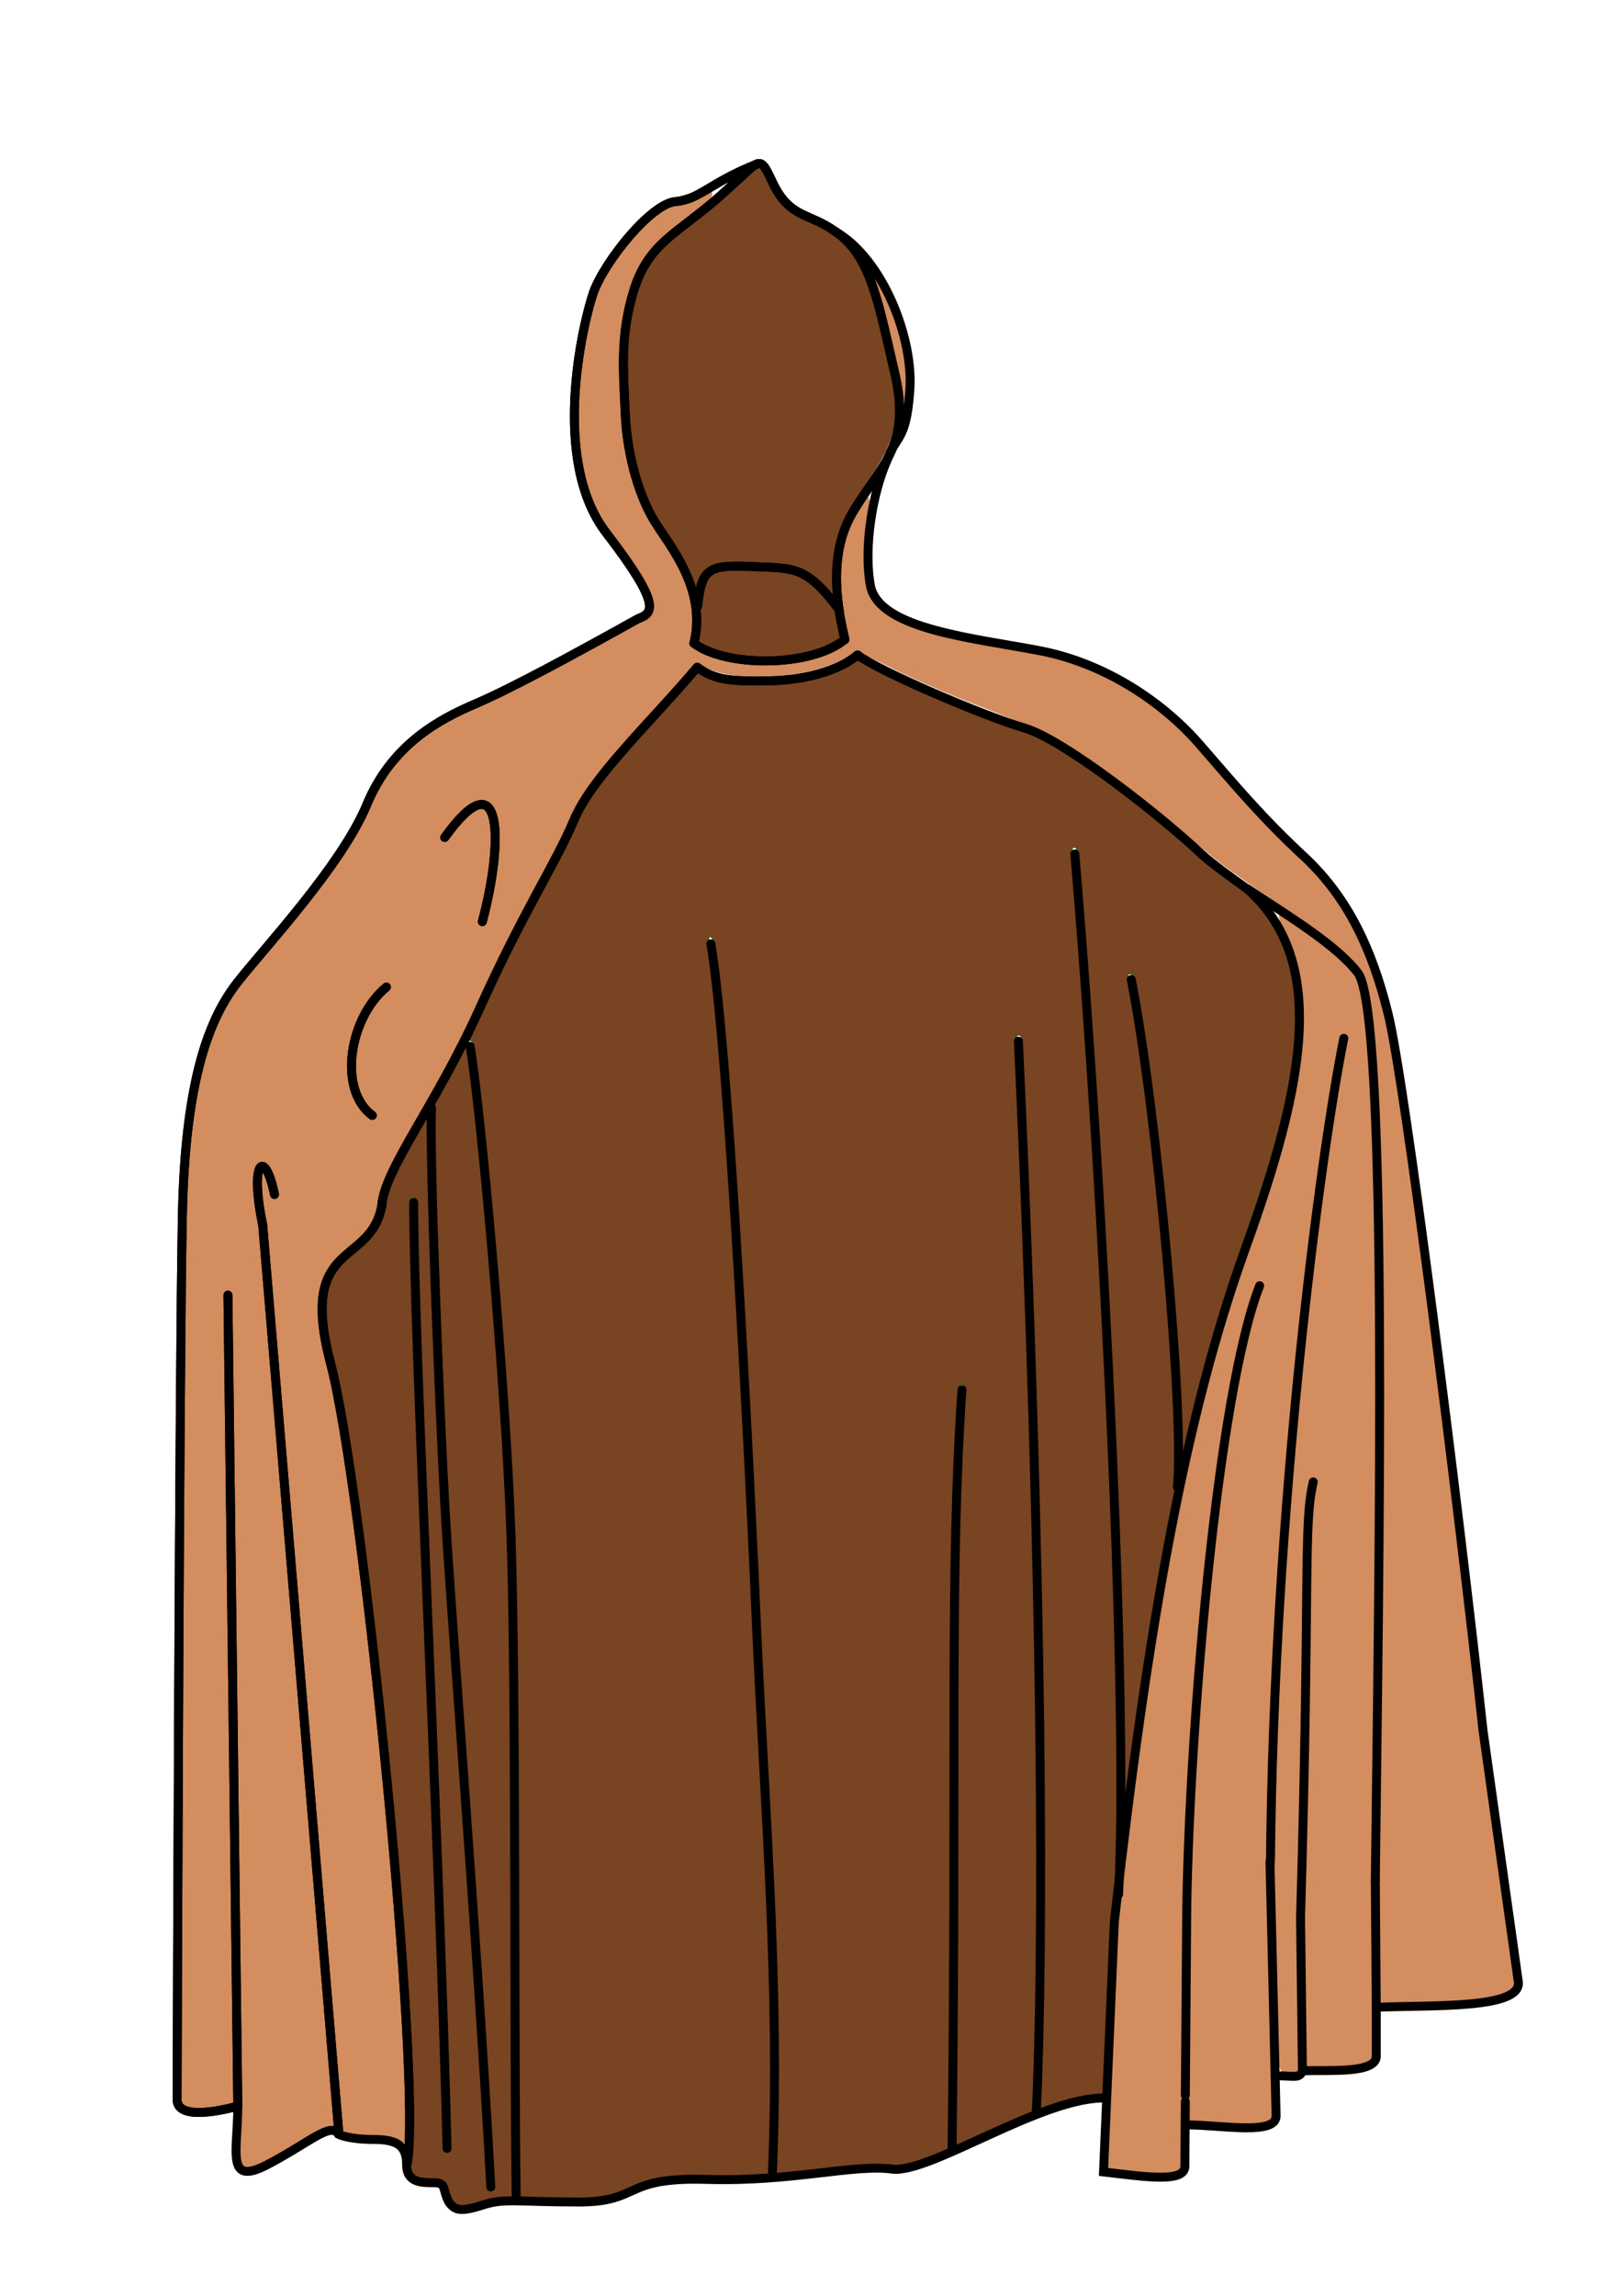 <?xml version="1.0" encoding="UTF-8" standalone="no"?>
<svg
   width="88mm"
   height="125mm"
   fill-rule="evenodd"
   viewBox="0 0 8.856 10.08"
   version="1.1"
   id="svg76"
   sodipodi:docname="cape.svg"
   inkscape:version="1.2.2 (732a01da63, 2022-12-09)"
   xmlns:inkscape="http://www.inkscape.org/namespaces/inkscape"
   xmlns:sodipodi="http://sodipodi.sourceforge.net/DTD/sodipodi-0.dtd"
   xmlns="http://www.w3.org/2000/svg"
   xmlns:svg="http://www.w3.org/2000/svg"
   xmlns:rdf="http://www.w3.org/1999/02/22-rdf-syntax-ns#"
   xmlns:cc="http://creativecommons.org/ns#"
   xmlns:dc="http://purl.org/dc/elements/1.1/">
  <defs
     id="defs80" />
  <sodipodi:namedview
     pagecolor="#ffffff"
     bordercolor="#666666"
     borderopacity="1"
     objecttolerance="10"
     gridtolerance="10"
     guidetolerance="10"
     inkscape:pageopacity="0"
     inkscape:pageshadow="2"
     inkscape:window-width="1920"
     inkscape:window-height="1017"
     id="namedview78"
     showgrid="false"
     units="mm"
     inkscape:zoom="1.2521683"
     inkscape:cx="338.61263"
     inkscape:cy="180.08761"
     inkscape:window-x="-8"
     inkscape:window-y="-8"
     inkscape:window-maximized="1"
     inkscape:current-layer="svg76"
     inkscape:showpageshadow="0"
     inkscape:pagecheckerboard="0"
     inkscape:deskcolor="#d1d1d1"
     inkscape:document-units="mm" />
  <path
     style="fill:#d38d5f;stroke:#d38d5f;stroke-width:0.049;stroke-linecap:square;stroke-linejoin:round;stroke-miterlimit:4;stroke-dasharray:none;stroke-opacity:1"
     d="m 1.336,10.605 c -7.105e-4,-0.003 -0.005,-0.308 -0.009,-0.678 C 1.294,7.253 1.273,5.81 1.266,5.803 1.226,5.763 1.224,6.037 1.249,8.045 c 0.016,1.218 0.024,2.219 0.019,2.224 -0.005,0.005 -0.066,0.011 -0.134,0.012 l -0.124,0.002 -0.005,-0.97 C 0.997,7.71 1.034,5.05 1.067,4.852 1.139,4.421 1.21,4.271 1.515,3.905 1.79,3.573 1.911,3.401 2.013,3.2 2.184,2.859 2.263,2.79 2.777,2.534 2.968,2.439 3.227,2.305 3.352,2.237 3.655,2.069 3.657,2.052 3.392,1.687 3.223,1.453 3.184,1.321 3.186,0.984 3.189,0.522 3.286,0.233 3.516,-5.4655519e-4 3.619,-0.105 3.657,-0.13 3.756,-0.158 c 0.065,-0.018 0.12,-0.031 0.123,-0.028 0.003,0.003 -0.054,0.049 -0.126,0.103 C 3.5,0.107 3.415,0.286 3.397,0.667 3.377,1.094 3.44,1.388 3.611,1.667 3.749,1.893 3.786,1.996 3.786,2.152 V 2.282 l 0.094,0.043 C 3.959,2.361 4.011,2.368 4.201,2.368 4.408,2.368 4.439,2.363 4.545,2.314 L 4.661,2.26 4.643,2.156 c -0.01,-0.057 -0.017,-0.179 -0.017,-0.272 2.894e-4,-0.14 0.009,-0.187 0.053,-0.282 0.029,-0.063 0.056,-0.114 0.06,-0.114 0.004,0 0.006,0.111 0.006,0.246 l -7.991e-4,0.246 0.059,0.063 c 0.093,0.1 0.24,0.152 0.667,0.238 0.585,0.118 0.786,0.223 1.115,0.587 0.096,0.106 0.282,0.304 0.413,0.44 0.284,0.295 0.337,0.362 0.429,0.545 0.092,0.183 0.162,0.42 0.21,0.712 0.078,0.468 0.268,1.926 0.417,3.195 0.034,0.288 0.104,0.826 0.155,1.194 l 0.094,0.67 -0.043,0.028 c -0.045,0.03 -0.349,0.066 -0.561,0.067 L 7.573,9.719 7.586,7.825 C 7.601,5.486 7.576,4.412 7.499,4.117 7.474,4.021 7.339,3.899 7.015,3.68 6.874,3.585 6.713,3.47 6.657,3.423 5.928,2.82 5.893,2.798 5.347,2.585 5.189,2.524 4.985,2.434 4.892,2.386 4.799,2.339 4.714,2.3 4.704,2.3 c -0.01,4.96e-5 -0.061,0.021 -0.112,0.048 -0.188,0.096 -0.551,0.116 -0.71,0.04 l -0.071,-0.034 -0.069,0.077 C 3.426,2.783 3.281,2.952 3.231,3.026 3.198,3.073 2.987,3.479 2.761,3.927 2.536,4.376 2.322,4.791 2.287,4.85 2.177,5.034 2.094,5.214 2.068,5.324 2.047,5.413 2.023,5.45 1.91,5.563 1.714,5.759 1.703,5.842 1.81,6.328 1.951,6.972 2.161,8.963 2.218,10.192 c 0.012,0.273 0.011,0.284 -0.024,0.271 -0.02,-0.008 -0.097,-0.019 -0.17,-0.026 -0.13,-0.011 -0.133,-0.012 -0.143,-0.073 -0.005,-0.034 -0.099,-1.148 -0.208,-2.475 C 1.563,6.561 1.465,5.427 1.455,5.368 1.429,5.226 1.432,5.156 1.46,5.243 c 0.028,0.088 0.082,0.088 0.064,0 C 1.503,5.148 1.478,5.109 1.437,5.109 c -0.047,0 -0.06,0.08 -0.038,0.241 0.009,0.067 0.105,1.191 0.213,2.497 0.108,1.307 0.201,2.414 0.207,2.46 0.007,0.059 0.003,0.084 -0.014,0.084 -0.013,7.4e-5 -0.109,0.049 -0.212,0.109 C 1.437,10.591 1.342,10.63 1.336,10.605 Z M 2.068,4.85 c 0,-0.012 -0.021,-0.047 -0.047,-0.077 -0.059,-0.07 -0.078,-0.189 -0.051,-0.311 0.022,-0.099 0.094,-0.238 0.146,-0.281 0.038,-0.031 0.04,-0.06 0.005,-0.06 -0.042,0 -0.106,0.08 -0.162,0.204 -0.045,0.099 -0.052,0.136 -0.046,0.267 0.005,0.12 0.017,0.166 0.053,0.216 0.045,0.063 0.102,0.087 0.102,0.042 z M 2.707,3.63 c 0.062,-0.323 0.035,-0.519 -0.07,-0.519 -0.048,0 -0.214,0.159 -0.214,0.205 0,0.052 0.026,0.038 0.105,-0.057 0.078,-0.093 0.119,-0.11 0.139,-0.058 0.021,0.055 0.011,0.291 -0.018,0.424 -0.035,0.161 -0.036,0.178 -0.003,0.178 0.017,0 0.038,-0.059 0.059,-0.173 z"
     id="path925" />
  <path
     style="fill:#d38d5f;stroke:#d38d5f;stroke-width:0.049;stroke-linecap:square;stroke-linejoin:round;stroke-miterlimit:4;stroke-dasharray:none;stroke-opacity:1"
     d="m 6.15,10.635 -0.076,-0.008 0.012,-0.182 c 0.006,-0.1 0.021,-0.404 0.032,-0.676 C 6.145,9.148 6.226,8.451 6.375,7.558 6.505,6.782 6.624,6.296 6.848,5.624 7.095,4.882 7.145,4.662 7.144,4.32 7.144,4.091 7.125,3.981 7.065,3.857 7.044,3.813 7.03,3.773 7.034,3.769 c 0.009,-0.009 0.309,0.215 0.352,0.263 0.05,0.057 0.072,0.129 0.095,0.309 0.05,0.399 0.063,1.309 0.049,3.483 -0.013,2.017 -0.017,2.211 -0.046,2.22 -0.018,0.005 -0.098,0.016 -0.178,0.023 l -0.146,0.014 0.014,-1.185 c 0.008,-0.652 0.022,-1.381 0.031,-1.62 0.009,-0.239 0.013,-0.439 0.008,-0.444 -0.005,-0.005 -0.019,0.002 -0.031,0.014 -0.029,0.029 -0.083,2.33 -0.068,2.878 l 0.01,0.371 h -0.046 c -0.043,0 -0.047,-0.01 -0.059,-0.153 -0.021,-0.244 -0.017,-1.599 0.007,-2.043 0.064,-1.197 0.211,-2.606 0.347,-3.331 0.035,-0.187 0.035,-0.171 0.002,-0.171 -0.077,0 -0.271,1.554 -0.382,3.057 -0.026,0.355 -0.034,0.725 -0.034,1.682 l -8.213e-4,1.227 -0.215,0.006 -0.215,0.006 0.012,-0.866 C 6.558,7.986 6.689,6.662 6.891,5.935 6.93,5.791 6.93,5.731 6.889,5.773 6.836,5.83 6.719,6.387 6.653,6.9 6.589,7.401 6.555,7.784 6.501,8.631 c -0.007,0.114 -0.019,0.613 -0.025,1.108 l -0.012,0.9 -0.119,0.002 c -0.065,0.001 -0.153,-0.002 -0.194,-0.006 z"
     id="path927" />
  <path
     style="fill:#d38d5f;stroke:#d38d5f;stroke-width:0.049;stroke-linecap:square;stroke-linejoin:round;stroke-miterlimit:4;stroke-dasharray:none;stroke-opacity:1"
     d="M 4.952,0.954 C 4.952,0.892 4.943,0.834 4.905,0.668 4.861,0.475 4.838,0.384 4.811,0.304 c -0.012,-0.036 -0.021,-0.067 -0.02,-0.068 0.003,-0.003 0.033,0.049 0.06,0.102 0.074,0.149 0.121,0.332 0.121,0.475 -5.5e-6,0.044 -0.013,0.178 -0.018,0.183 -0.001,0.001 -0.002,-0.018 -0.002,-0.042 z"
     id="path929" />
  <path
     style="fill:#784421;stroke:#006400;stroke-width:0.004;stroke-linecap:square;stroke-linejoin:round;stroke-miterlimit:4;stroke-dasharray:none"
     d="m 2.491,10.821 c -0.011,-0.012 -0.027,-0.042 -0.035,-0.067 -0.008,-0.025 -0.02,-0.049 -0.025,-0.053 -0.006,-0.005 -0.04,-0.011 -0.075,-0.014 C 2.245,10.679 2.243,10.674 2.254,10.505 2.297,9.868 2.004,6.916 1.827,6.207 1.793,6.072 1.783,6.005 1.783,5.916 1.782,5.772 1.816,5.698 1.93,5.603 2.048,5.504 2.085,5.449 2.107,5.343 2.129,5.232 2.161,5.159 2.28,4.948 l 0.06,-0.108 0.005,0.146 c 0.003,0.08 0.008,0.285 0.012,0.454 0.014,0.574 0.048,1.349 0.077,1.782 0.008,0.114 0.037,0.531 0.066,0.928 0.082,1.145 0.125,1.771 0.157,2.341 0.008,0.136 0.016,0.25 0.018,0.254 0.002,0.003 0.008,0.006 0.014,0.006 0.008,0 0.01,-0.011 0.01,-0.047 C 2.699,10.568 2.627,9.466 2.535,8.192 2.468,7.251 2.458,7.104 2.445,6.865 2.413,6.251 2.379,5.3 2.378,4.95 L 2.377,4.775 2.434,4.674 C 2.51,4.538 2.58,4.399 2.661,4.223 2.747,4.035 2.853,3.823 2.963,3.617 3.011,3.526 3.085,3.382 3.126,3.296 3.237,3.068 3.273,3.018 3.59,2.663 3.698,2.543 3.794,2.435 3.803,2.424 l 0.017,-0.02 0.042,0.022 c 0.079,0.041 0.23,0.056 0.406,0.043 0.176,-0.014 0.309,-0.052 0.407,-0.117 l 0.025,-0.017 0.041,0.025 c 0.131,0.08 0.546,0.26 0.803,0.348 0.062,0.021 0.132,0.049 0.157,0.061 0.182,0.092 0.546,0.36 0.805,0.591 0.108,0.097 0.123,0.109 0.223,0.182 0.174,0.126 0.265,0.245 0.324,0.422 0.037,0.111 0.045,0.177 0.045,0.355 -3.653e-4,0.18 -0.011,0.274 -0.055,0.473 C 6.995,5.009 6.938,5.196 6.802,5.588 6.676,5.951 6.595,6.236 6.487,6.701 6.478,6.741 6.477,6.735 6.469,6.515 6.442,5.792 6.332,4.739 6.221,4.135 6.214,4.096 6.21,4.089 6.197,4.087 c -0.009,-0.001 -0.016,-9.281e-4 -0.016,6.67e-4 0,0.002 0.014,0.086 0.031,0.188 0.115,0.682 0.218,1.765 0.224,2.355 0.002,0.146 0.004,0.266 0.005,0.268 0.001,0.001 -0.012,0.071 -0.028,0.154 -0.084,0.428 -0.167,0.953 -0.245,1.553 l -0.013,0.098 -0.004,-0.501 C 6.147,7.708 6.143,7.537 6.122,6.988 6.084,5.98 6.016,4.827 5.934,3.764 5.904,3.383 5.905,3.393 5.888,3.393 c -0.017,0 -0.017,-0.003 3.118e-4,0.204 0.047,0.567 0.106,1.443 0.146,2.187 0.084,1.546 0.114,2.992 0.07,3.35 -0.011,0.093 -0.055,0.94 -0.056,1.076 -7.43e-5,0.022 -6.451e-4,0.023 -0.032,0.023 -0.046,0 -0.16,0.025 -0.245,0.053 -0.04,0.014 -0.074,0.024 -0.075,0.022 -0.001,-0.001 7.146e-4,-0.065 0.004,-0.142 0.003,-0.077 0.009,-0.367 0.014,-0.645 0.017,-1.147 -0.025,-3.053 -0.108,-4.858 -0.006,-0.123 -0.01,-0.228 -0.01,-0.233 -4.6e-6,-0.005 -0.006,-0.009 -0.014,-0.009 -0.013,0 -0.014,0.005 -0.014,0.055 0,0.03 0.003,0.118 0.007,0.194 0.035,0.708 0.075,1.885 0.098,2.919 0.019,0.818 0.015,2.211 -0.006,2.645 l -0.004,0.089 -0.119,0.051 c -0.065,0.028 -0.161,0.071 -0.212,0.094 -0.051,0.024 -0.094,0.042 -0.095,0.041 -0.001,-10e-4 9.282e-4,-0.711 0.004,-1.577 C 5.246,7.219 5.252,6.874 5.281,6.442 5.286,6.37 5.286,6.343 5.28,6.339 5.261,6.328 5.255,6.342 5.251,6.412 5.222,6.873 5.218,7.071 5.212,8.622 5.208,9.448 5.203,10.216 5.201,10.328 l -0.005,0.204 -0.076,0.029 c -0.134,0.052 -0.128,0.051 -0.313,0.056 -0.149,0.004 -0.226,0.011 -0.527,0.045 l -0.035,0.004 0.005,-0.086 c 0.007,-0.136 0.006,-0.878 -0.001,-1.105 C 4.24,9.219 4.226,8.927 4.2,8.423 4.188,8.207 4.173,7.895 4.165,7.73 4.1,6.361 4.058,5.597 4.008,4.898 3.968,4.341 3.923,3.91 3.903,3.89 c -0.021,-0.022 -0.025,0.001 -0.014,0.077 0.067,0.461 0.151,1.744 0.242,3.699 0.008,0.169 0.024,0.483 0.035,0.697 0.027,0.512 0.04,0.777 0.05,1.036 0.009,0.224 0.012,0.875 0.006,1.121 l -0.004,0.145 -0.031,0.004 c -0.017,0.002 -0.123,0.004 -0.236,0.004 -0.293,0 -0.37,0.011 -0.503,0.069 -0.118,0.052 -0.125,0.053 -0.372,0.053 -0.122,0 -0.224,-0.003 -0.227,-0.006 C 2.845,10.787 2.84,10.242 2.838,9.579 2.832,8.291 2.822,7.262 2.811,7.04 2.785,6.476 2.727,5.719 2.661,5.055 2.636,4.812 2.598,4.486 2.591,4.462 c -0.002,-0.007 -0.01,-0.012 -0.018,-0.012 -0.013,0 -0.014,0.003 -0.01,0.033 0.002,0.018 0.012,0.093 0.021,0.166 0.073,0.563 0.174,1.835 0.199,2.503 0.01,0.258 0.02,1.46 0.023,2.644 l 0.002,0.995 -0.053,0.005 c -0.029,0.003 -0.08,0.013 -0.112,0.022 -0.033,0.009 -0.076,0.019 -0.096,0.021 -0.034,0.004 -0.038,0.003 -0.057,-0.018 z m -0.031,-0.292 c 0.005,-0.013 -0.005,-0.37 -0.029,-1.06 C 2.413,8.967 2.405,8.761 2.358,7.583 2.308,6.351 2.293,5.911 2.284,5.519 2.279,5.322 2.278,5.311 2.266,5.311 c -0.012,0 -0.013,0.008 -0.013,0.152 1.67e-5,0.227 0.017,0.718 0.073,2.126 0.058,1.456 0.079,2.016 0.094,2.52 0.009,0.31 0.014,0.417 0.018,0.424 0.006,0.01 0.017,0.007 0.022,-0.005 z"
     id="path911" />
  <path
     style="fill:#784421;stroke:#006400;stroke-width:0;stroke-linecap:square;stroke-linejoin:round;stroke-miterlimit:4;stroke-dasharray:none"
     d="M 4.51,1.966 C 4.412,1.864 4.362,1.849 4.126,1.847 c -0.189,-0.001 -0.21,0.001 -0.246,0.028 -0.022,0.016 -0.047,0.051 -0.056,0.078 -0.009,0.027 -0.017,0.039 -0.017,0.027 C 3.805,1.945 3.727,1.789 3.665,1.696 3.511,1.466 3.455,1.266 3.436,0.882 3.419,0.54 3.486,0.251 3.615,0.113 c 0.024,-0.026 0.107,-0.099 0.184,-0.162 0.077,-0.063 0.187,-0.158 0.246,-0.211 0.058,-0.053 0.11,-0.097 0.115,-0.097 0.005,0 0.026,0.033 0.046,0.074 0.064,0.128 0.097,0.16 0.236,0.231 0.249,0.126 0.305,0.229 0.426,0.778 0.071,0.322 0.053,0.417 -0.125,0.683 -0.047,0.07 -0.101,0.162 -0.12,0.204 -0.038,0.085 -0.069,0.273 -0.059,0.355 0.004,0.029 0.006,0.053 0.004,0.053 -0.002,0 -0.027,-0.026 -0.058,-0.057 z"
     id="path913" />
  <path
     style="fill:#784421;stroke:#006400;stroke-width:0;stroke-linecap:square;stroke-linejoin:round;stroke-miterlimit:4;stroke-dasharray:none"
     d="M 3.961,2.334 C 3.918,2.322 3.866,2.303 3.843,2.292 L 3.803,2.271 3.815,2.13 c 0.014,-0.166 0.039,-0.233 0.091,-0.252 0.05,-0.019 0.316,-0.018 0.401,0.001 0.14,0.032 0.28,0.172 0.297,0.298 0.011,0.082 0.005,0.089 -0.121,0.137 -0.107,0.041 -0.407,0.052 -0.523,0.02 z"
     id="path915" />
  <g
     transform="matrix(2.577,0,0,2.577,-11.672,-2.385)"
     fill="none"
     stroke="#000000"
     stroke-linecap="round"
     id="g74"
     style="stroke-width:0.019;stroke-miterlimit:4;stroke-dasharray:none">
    <path
       d="M 6.326,1.8 C 6.314,1.748 6.286,1.626 6.342,1.531 6.397,1.436 6.468,1.392 6.433,1.238 6.397,1.083 6.381,0.984 6.306,0.933"
       stroke-width=".01"
       id="path2"
       style="stroke-width:0.019;stroke-miterlimit:4;stroke-dasharray:none" />
    <path
       d="M 6.306,0.933 C 6.251,0.893 6.211,0.905 6.175,0.834 6.154,0.79 6.15,0.779 6.129,0.795"
       stroke-width=".023"
       id="path4"
       style="stroke-width:0.019;stroke-miterlimit:4;stroke-dasharray:none" />
    <path
       d="M 6.129,0.795 6.061,0.857 C 5.97,0.937 5.91,0.956 5.878,1.055 5.847,1.154 5.855,1.23 5.859,1.321 5.863,1.412 5.89,1.499 5.922,1.55 5.954,1.602 6.033,1.693 6.005,1.808"
       stroke-width=".015"
       id="path6"
       style="stroke-width:0.019;stroke-miterlimit:4;stroke-dasharray:none" />
    <path
       d="M 6.314,1.737 C 6.243,1.642 6.218,1.649 6.127,1.645 6.036,1.641 6.021,1.649 6.013,1.729"
       stroke-width=".006"
       id="path8"
       style="stroke-width:0.019;stroke-miterlimit:4;stroke-dasharray:none" />
    <path
       d="M 6.14,0.789 C 6.04,0.828 6.017,0.865 5.966,0.869 5.914,0.873 5.815,0.996 5.791,1.063 5.768,1.131 5.7,1.42 5.819,1.574 5.938,1.729 5.918,1.744 5.886,1.756 5.744,1.835 5.615,1.905 5.54,1.937 5.465,1.969 5.362,2.023 5.309,2.152 5.255,2.281 5.094,2.453 5.035,2.528 4.976,2.603 4.922,2.732 4.917,3.033 4.911,3.333 4.906,4.805 4.906,4.907 4.911,4.955 5.035,4.918 5.035,4.918"
       stroke-width=".023"
       id="path10"
       style="stroke-width:0.019;stroke-miterlimit:4;stroke-dasharray:none" />
    <path
       d="M 5.014,3.194 5.035,4.918"
       stroke-width=".015"
       id="path12"
       style="stroke-width:0.019;stroke-miterlimit:4;stroke-dasharray:none" />
    <path
       d="m 5.035,4.918 c 0,0.097 -0.027,0.172 0.064,0.124 0.091,-0.048 0.134,-0.091 0.15,-0.064 0,0 0.021,0.011 0.075,0.011 0.054,0 0.07,0.016 0.07,0.054 0,0.038 0.032,0.038 0.059,0.038 0.027,0 0.016,0.016 0.032,0.043 C 5.496,5.137 5.505,5.145 5.554,5.129 5.602,5.113 5.626,5.122 5.76,5.122 c 0.134,0 0.091,-0.054 0.274,-0.048 C 6.216,5.079 6.345,5.041 6.426,5.052 6.506,5.063 6.748,4.896 6.882,4.901 M 6.899,4.526 6.876,5.058 C 6.968,5.069 7.049,5.081 7.049,5.046 L 7.05,4.908"
       stroke-width=".023"
       id="path14"
       style="stroke-width:0.019;stroke-miterlimit:4;stroke-dasharray:none" />
    <path
       d="M 7.05,4.895 7.053,4.497"
       stroke-width=".015"
       id="path16"
       style="stroke-width:0.019;stroke-miterlimit:4;stroke-dasharray:none" />
    <path
       d="m 7.053,4.958 c 0.073,0 0.19,0.023 0.19,-0.019 L 7.241,4.854"
       stroke-width=".023"
       id="path18"
       style="stroke-width:0.019;stroke-miterlimit:4;stroke-dasharray:none" />
    <path
       d="M 7.241,4.854 7.23,4.399"
       stroke-width=".015"
       id="path20"
       style="stroke-width:0.019;stroke-miterlimit:4;stroke-dasharray:none" />
    <path
       d="M 7.241,4.854 C 7.276,4.852 7.293,4.862 7.299,4.843"
       stroke-width=".023"
       id="path22"
       style="stroke-width:0.019;stroke-miterlimit:4;stroke-dasharray:none" />
    <path
       d="M 7.299,4.843 7.295,4.518"
       stroke-width=".015"
       id="path24"
       style="stroke-width:0.019;stroke-miterlimit:4;stroke-dasharray:none" />
    <path
       d="M 7.299,4.843 C 7.358,4.841 7.452,4.849 7.456,4.814 v -0.106"
       stroke-width=".023"
       id="path26"
       style="stroke-width:0.019;stroke-miterlimit:4;stroke-dasharray:none" />
    <path
       d="M 7.456,4.708 7.454,4.438"
       stroke-width=".015"
       id="path28"
       style="stroke-width:0.019;stroke-miterlimit:4;stroke-dasharray:none" />
    <path
       d="M 7.456,4.708 C 7.579,4.703 7.767,4.712 7.758,4.653 L 7.683,4.119 C 7.63,3.633 7.516,2.732 7.481,2.595 7.447,2.458 7.396,2.35 7.305,2.264 7.213,2.179 7.156,2.11 7.082,2.025 7.008,1.939 6.888,1.854 6.746,1.825 6.603,1.797 6.404,1.78 6.381,1.689 6.364,1.603 6.387,1.483 6.415,1.421 M 6.306,0.933 C 6.407,0.991 6.473,1.161 6.464,1.272 6.456,1.382 6.434,1.365 6.415,1.421"
       stroke-width=".023"
       id="path30"
       style="stroke-width:0.019;stroke-miterlimit:4;stroke-dasharray:none" />
    <path
       d="M 5.25,4.977 5.088,3.045 C 5.059,2.906 5.093,2.881 5.113,2.98"
       stroke-width=".01"
       id="path32"
       style="stroke-width:0.019;stroke-miterlimit:4;stroke-dasharray:none" />
    <path
       d="M 5.341,3.005 C 5.317,3.134 5.163,3.075 5.232,3.338 5.302,3.601 5.428,4.873 5.395,5.041"
       stroke-width=".023"
       id="path34"
       style="stroke-width:0.019;stroke-miterlimit:4;stroke-dasharray:none" />
    <path
       d="M 6.005,1.808 C 6.071,1.859 6.253,1.86 6.326,1.8"
       stroke-width=".015"
       id="path36"
       style="stroke-width:0.019;stroke-miterlimit:4;stroke-dasharray:none" />
    <path
       d="M 6.012,1.859 C 6.05,1.888 6.09,1.889 6.163,1.888 6.237,1.887 6.311,1.868 6.353,1.833 M 6.012,1.859 C 5.907,1.983 5.788,2.092 5.749,2.186 5.709,2.28 5.644,2.375 5.55,2.583 5.456,2.792 5.346,2.926 5.341,3.005"
       stroke-width=".023"
       id="path38"
       style="stroke-width:0.019;stroke-miterlimit:4;stroke-dasharray:none" />
    <path
       d="M 5.555,2.4 C 5.6,2.231 5.6,2.047 5.475,2.221 M 5.351,2.539 c -0.079,0.065 -0.104,0.218 -0.03,0.273"
       stroke-width=".01"
       id="path40"
       style="stroke-width:0.019;stroke-miterlimit:4;stroke-dasharray:none" />
    <path
       d="M 6.353,1.833 C 6.399,1.868 6.622,1.963 6.707,1.988 6.791,2.012 6.999,2.176 7.084,2.256 7.103,2.274 7.154,2.311 7.181,2.33"
       stroke-width=".023"
       id="path42"
       style="stroke-width:0.019;stroke-miterlimit:4;stroke-dasharray:none" />
    <path
       d="m 7.182,2.33 c 0.087,0.058 0.189,0.119 0.235,0.179 0.065,0.086 0.045,1.259 0.037,1.93"
       stroke-width=".015"
       id="path44"
       style="stroke-width:0.019;stroke-miterlimit:4;stroke-dasharray:none" />
    <path
       d="M 6.899,4.526 C 6.97,3.899 7.049,3.452 7.178,3.094 7.307,2.737 7.352,2.481 7.181,2.33"
       stroke-width=".023"
       id="path46"
       style="stroke-width:0.019;stroke-miterlimit:4;stroke-dasharray:none" />
    <path
       d="M 7.049,3.631 Z M 7.053,4.497 C 7.059,4.107 7.119,3.402 7.208,3.174 M 7.231,4.399 C 7.238,3.64 7.337,2.896 7.387,2.648 M 7.295,4.518 C 7.316,3.8 7.3,3.687 7.322,3.591"
       stroke-width=".015"
       id="path48"
       style="stroke-width:0.019;stroke-miterlimit:4;stroke-dasharray:none" />
    <path
       d="M 5.48,5.008 C 5.464,4.36 5.409,3.281 5.409,2.997 M 5.573,5.09 C 5.545,4.572 5.485,3.831 5.475,3.635 5.464,3.439 5.442,2.899 5.447,2.796 m 0.18,2.316 c -0.005,-0.349 0,-1.084 -0.011,-1.406 C 5.605,3.384 5.551,2.79 5.529,2.665 M 6.172,5.057 C 6.188,4.676 6.156,4.289 6.139,3.918 6.123,3.548 6.079,2.67 6.041,2.447 M 6.554,5.008 C 6.564,4.158 6.548,3.787 6.575,3.395 m 0.12,-0.741 c 0.054,1.166 0.054,1.945 0.038,2.278 M 6.815,2.256 c 0.065,0.768 0.114,1.825 0.093,2.212 M 6.935,2.523 C 6.989,2.796 7.049,3.45 7.033,3.602"
       stroke-width=".01"
       id="path50"
       style="stroke-width:0.019;stroke-miterlimit:4;stroke-dasharray:none" />
    <path
       d="M 6.326,1.8 C 6.314,1.748 6.286,1.626 6.342,1.531 6.397,1.436 6.468,1.392 6.433,1.238 6.397,1.083 6.381,0.984 6.306,0.933"
       stroke-width=".01"
       id="path52"
       style="stroke-width:0.019;stroke-miterlimit:4;stroke-dasharray:none" />
    <path
       d="M 6.306,0.933 C 6.251,0.893 6.211,0.905 6.175,0.834 6.154,0.79 6.15,0.779 6.129,0.795"
       stroke-width=".023"
       id="path54"
       style="stroke-width:0.019;stroke-miterlimit:4;stroke-dasharray:none" />
    <path
       d="M 6.129,0.795 6.061,0.857 C 5.97,0.937 5.91,0.956 5.878,1.055 5.847,1.154 5.855,1.23 5.859,1.321 5.863,1.412 5.89,1.499 5.922,1.55 5.954,1.602 6.033,1.693 6.005,1.808"
       stroke-width=".015"
       id="path56"
       style="stroke-width:0.019;stroke-miterlimit:4;stroke-dasharray:none" />
    <path
       d="M 6.314,1.737 C 6.243,1.642 6.218,1.649 6.127,1.645 6.036,1.641 6.021,1.649 6.013,1.729"
       stroke-width=".006"
       id="path58"
       style="stroke-width:0.019;stroke-miterlimit:4;stroke-dasharray:none" />
    <path
       d="M 6.14,0.789 C 6.04,0.828 6.017,0.865 5.966,0.869 5.914,0.873 5.815,0.996 5.791,1.063 5.768,1.131 5.7,1.42 5.819,1.574 5.938,1.729 5.918,1.744 5.886,1.756 5.744,1.835 5.615,1.905 5.54,1.937 5.465,1.969 5.362,2.023 5.309,2.152 5.255,2.281 5.094,2.453 5.035,2.528 4.976,2.603 4.922,2.732 4.917,3.033 4.911,3.333 4.906,4.805 4.906,4.907 4.911,4.955 5.035,4.918 5.035,4.918"
       stroke-width=".023"
       id="path60"
       style="stroke-width:0.019;stroke-miterlimit:4;stroke-dasharray:none" />
    <path
       d="M 5.014,3.194 5.035,4.918"
       stroke-width=".015"
       id="path62"
       style="stroke-width:0.019;stroke-miterlimit:4;stroke-dasharray:none" />
    <path
       d="M 5.25,4.977 5.088,3.045 C 5.059,2.906 5.093,2.881 5.113,2.98"
       stroke-width=".01"
       id="path64"
       style="stroke-width:0.019;stroke-miterlimit:4;stroke-dasharray:none" />
    <path
       d="M 5.341,3.005 C 5.317,3.134 5.163,3.075 5.232,3.338 5.302,3.601 5.428,4.873 5.395,5.041"
       stroke-width=".023"
       id="path66"
       style="stroke-width:0.019;stroke-miterlimit:4;stroke-dasharray:none" />
    <path
       d="M 6.005,1.808 C 6.071,1.859 6.253,1.86 6.326,1.8"
       stroke-width=".015"
       id="path68"
       style="stroke-width:0.019;stroke-miterlimit:4;stroke-dasharray:none" />
    <path
       d="M 6.012,1.859 C 6.05,1.888 6.09,1.889 6.163,1.888 6.237,1.887 6.311,1.868 6.353,1.833 M 6.012,1.859 C 5.907,1.983 5.788,2.092 5.749,2.186 5.709,2.28 5.644,2.375 5.55,2.583 5.456,2.792 5.346,2.926 5.341,3.005"
       stroke-width=".023"
       id="path70"
       style="stroke-width:0.019;stroke-miterlimit:4;stroke-dasharray:none" />
    <path
       d="M 5.555,2.4 C 5.6,2.231 5.6,2.047 5.475,2.221 M 5.351,2.539 c -0.079,0.065 -0.104,0.218 -0.03,0.273"
       stroke-width=".01"
       id="path72"
       style="stroke-width:0.019;stroke-miterlimit:4;stroke-dasharray:none" />
  </g>
</svg>
